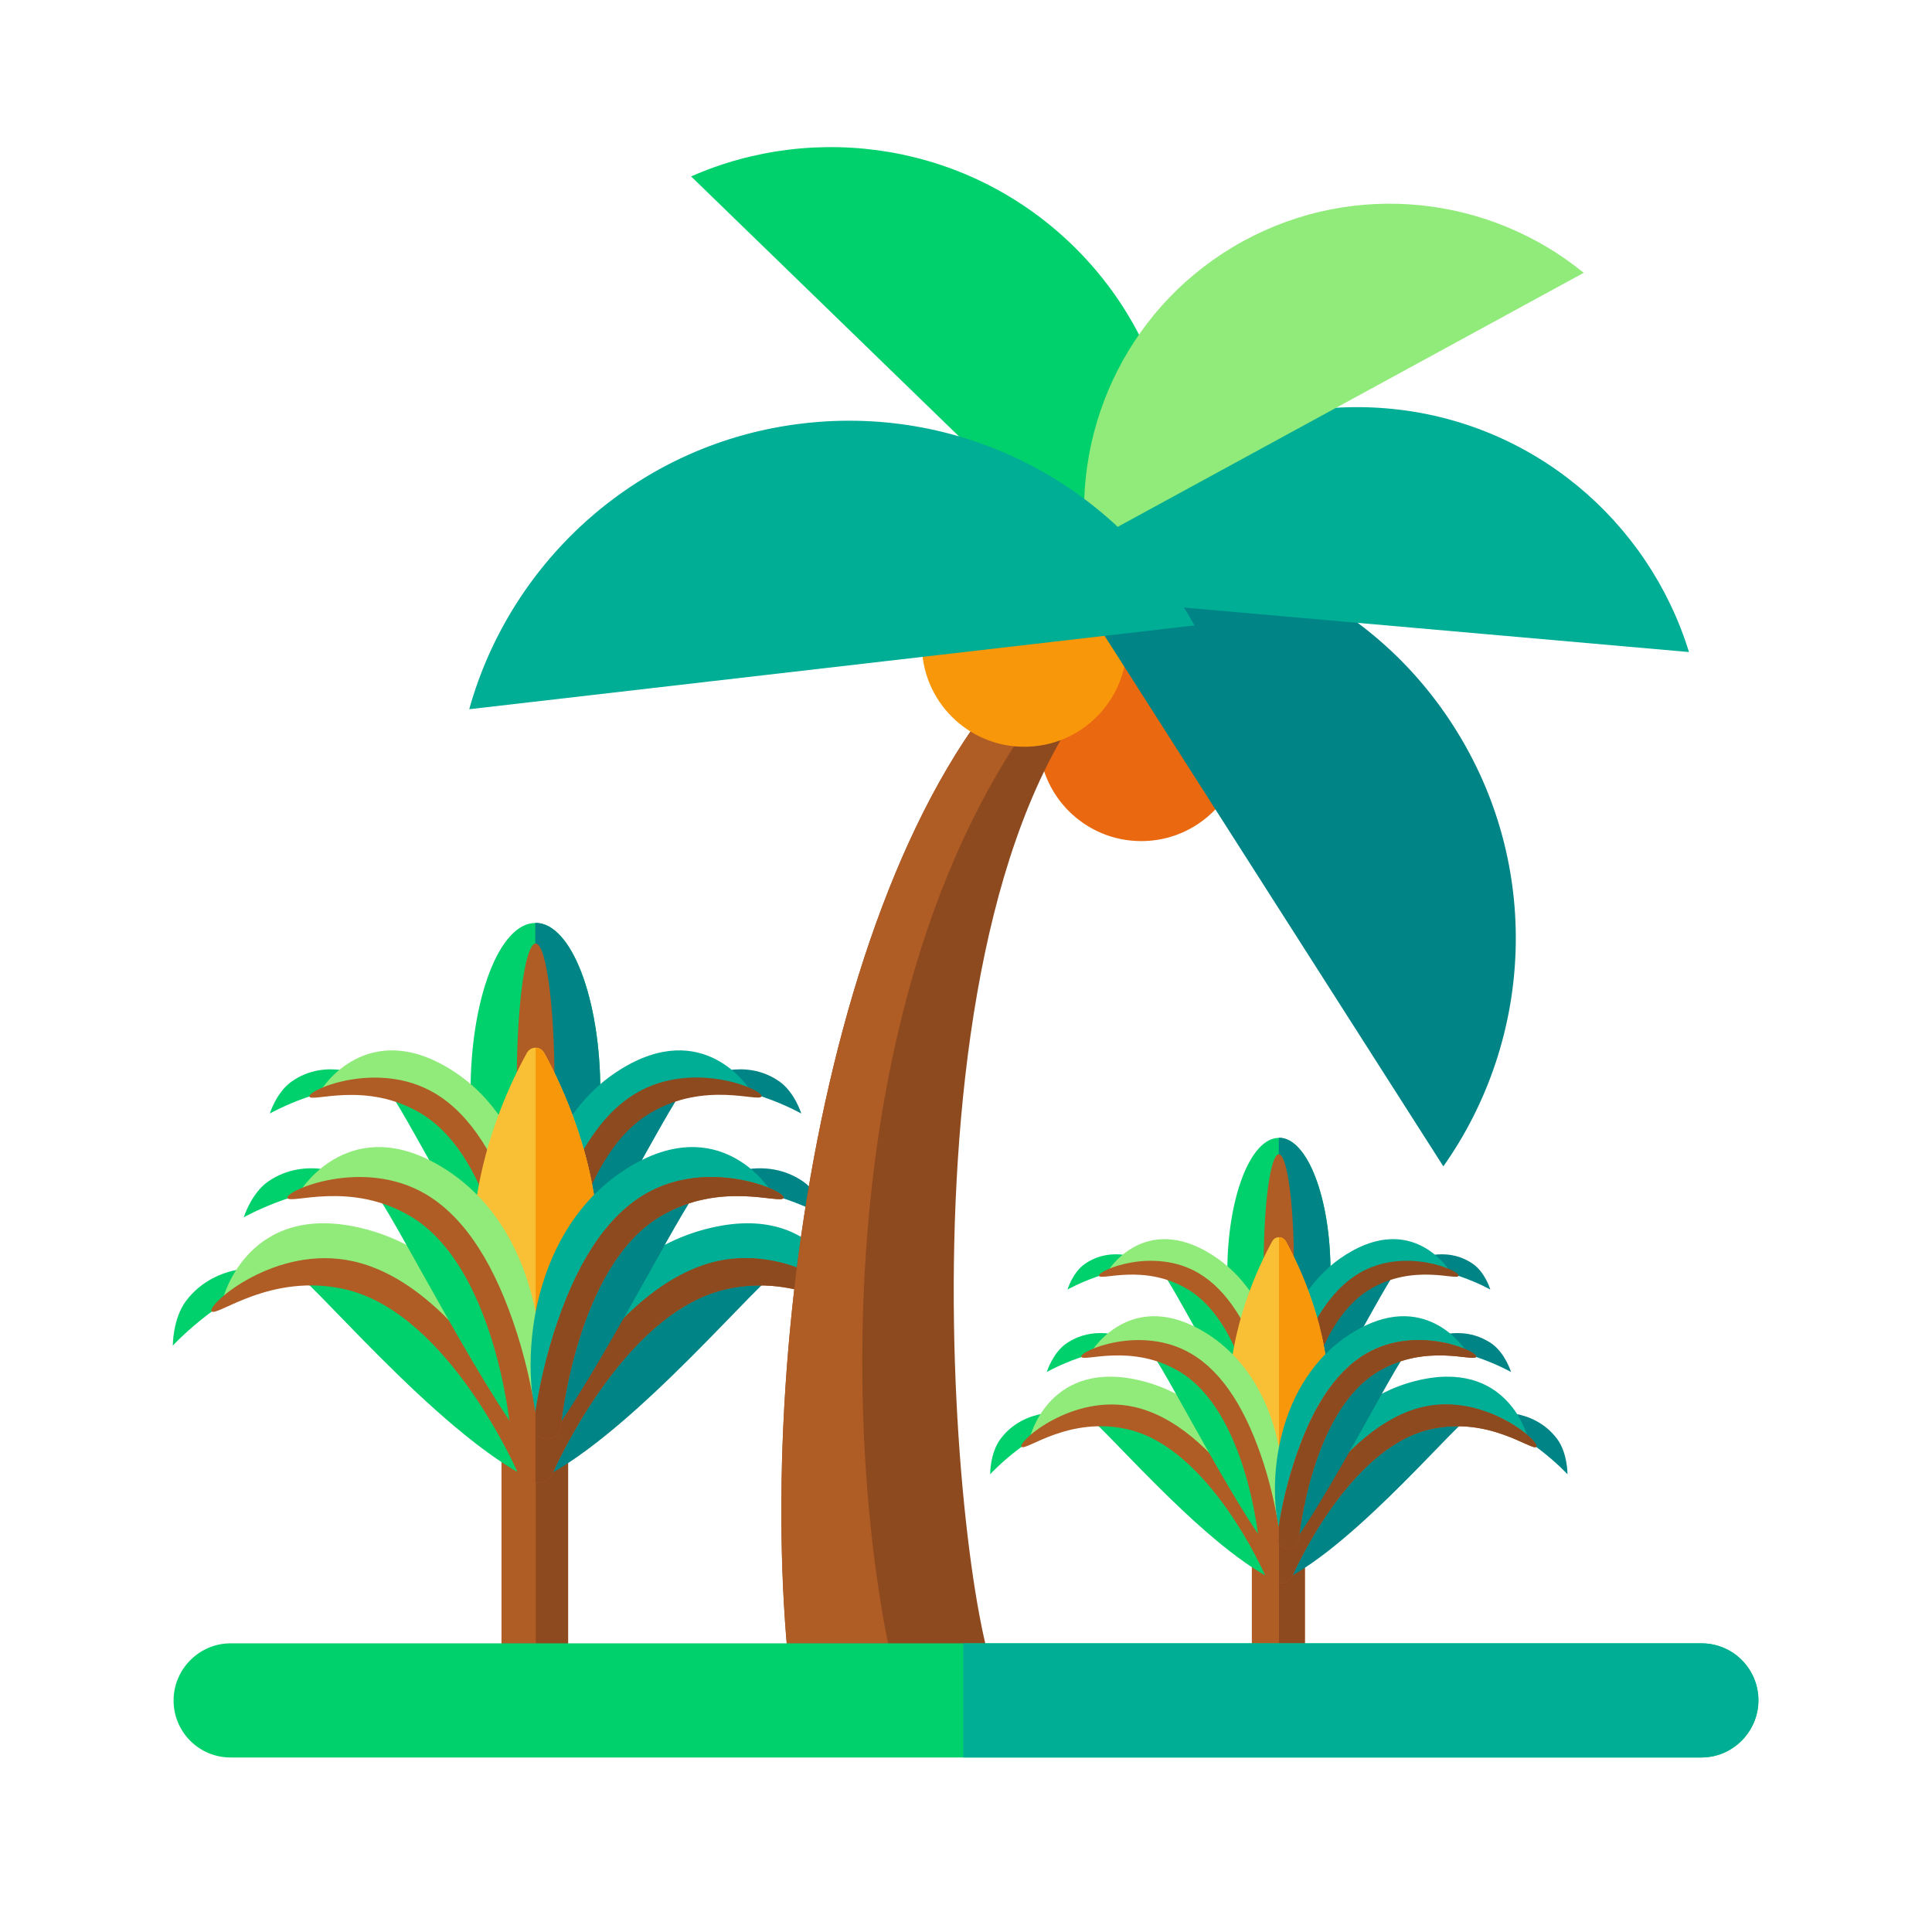 <svg xmlns="http://www.w3.org/2000/svg" width="200" height="200" class="icon" viewBox="0 0 1024 1024"><path fill="#00D16C" d="M318.2 578.6c0 49.4-15.4 89.4-34.4 89.4h-.1c-18.9-.1-34.3-40.1-34.3-89.4 0-49.3 15.3-89.3 34.3-89.4h.1c19-.1 34.4 40 34.4 89.4z"/><path fill="#008486" d="M318.2 578.6c0 49.4-15.4 89.4-34.4 89.4h-.1V489.1h.1c19 0 34.4 40.1 34.4 89.5z"/><path fill="#B05C25" d="M273.9 573.6a10 73.5 0 1 0 20 0 10 73.5 0 1 0-20 0Z"/><path fill="#00D16C" d="M193.9 570.9s-20.7-10.7-39.3 2.3c-8.1 5.7-11.6 17-11.6 17s31.1-17.7 60.5-14.5c4.8.5 44.1 80.3 71.9 119.1 0 0-.4-67.7-34-97.5s-47.5-26.4-47.5-26.4z"/><path fill="#90EB7A" d="M170.6 577.1s24-38.2 68.7-10 52.2 90 42.1 124.7c0 0-9.9-123.4-110.8-114.7z"/><path fill="#008486" d="M373.8 570.9s20.7-10.7 39.3 2.3c8.1 5.7 11.6 17 11.6 17s-31.1-17.7-60.5-14.5c-4.8.5-44.1 80.3-71.9 119.1 0 0 .4-67.7 34-97.5s47.5-26.4 47.5-26.4z"/><path fill="#00AD95" d="M397.1 577.1s-24-38.2-68.7-10-52.2 90-42.1 124.7c.1 0 10-123.4 110.8-114.7z"/><path fill="#B05C25" d="M274.1 646.1c-10.2-31.9-24.4-55.3-43.7-66.7-30.3-17.9-67.4-1.6-66.4 1.8 1.1 3.3 30.2-8.5 59.2 9 40.2 24.1 47.6 100.3 47.6 101 .3 2.6 2.1 4.7 4.4 5.5.8.3 1.7.4 2.7.3 3.5-.4 6.1-3.5 5.8-7.1 0-.9-2.1-20.5-9.6-43.8z"/><path fill="#8E4A1F" d="M337.3 579.3c-19.4 11.4-33.5 34.8-43.7 66.7-7.4 23.3-9.6 42.9-9.7 43.8-.4 3.5 2.2 6.7 5.8 7.1.9.1 1.8 0 2.7-.3 2.4-.7 4.2-2.9 4.4-5.5.1-.7 7.4-76.9 47.6-101 29.1-17.5 58.2-5.6 59.2-9 1.2-3.4-35.9-19.6-66.3-1.8z"/><path fill="#B05C25" d="M301.1 710.8v170.6c0 3-2.4 5.4-5.4 5.4h-24.5c-3 0-5.4-2.4-5.4-5.4V710.8c0-3 2.4-5.4 5.4-5.4h24.5c3 0 5.4 2.4 5.4 5.4z"/><path fill="#8E4A1F" d="M301.1 710.8v170.6c0 3-2.4 5.4-5.4 5.4H284V705.4h11.8c2.9 0 5.3 2.4 5.3 5.4z"/><path fill="#F9C035" d="M317.4 664c0 48.3-19.8 89.5-29 106-1 1.8-2.7 2.7-4.5 2.7-1.8 0-3.6-.8-4.6-2.7-9.2-16.4-29-57.7-29-106s19.8-89.5 29-106c1-1.8 2.8-2.7 4.6-2.7 1.8 0 3.4.9 4.5 2.7 9.1 16.5 29 57.7 29 106z"/><path fill="#F9970B" d="M317.4 664c0 48.3-19.8 89.5-29 106-1 1.8-2.7 2.7-4.5 2.7V555.4c1.8 0 3.4.9 4.5 2.7 9.1 16.4 29 57.6 29 105.9z"/><path fill="#008486" d="M425 672.4s27.6-4.6 44.1 17.1c7.1 9.5 7 23.7 7 23.7s-29.1-31.7-63.7-38.8c-5.8-1.2-75.5 84.7-126 109.6 0 0 25.4-77.2 74.8-98.9s63.8-12.7 63.8-12.7z"/><path fill="#00AD95" d="M449.4 688s-13.3-52.4-74.8-36.7-92.8 83.5-94 127c0-.1 56.9-137.3 168.8-90.3z"/><path fill="#00D16C" d="M142.7 672.4s-27.6-4.6-44.1 17.1c-7.1 9.5-7 23.7-7 23.7s29.1-31.7 63.7-38.8c5.8-1.2 75.5 84.7 126 109.6 0 0-25.4-77.2-74.8-98.9s-63.8-12.7-63.8-12.7z"/><path fill="#90EB7A" d="M118.3 688s13.3-52.4 74.8-36.7 92.8 83.5 94 127c0-.1-56.9-137.3-168.8-90.3z"/><path fill="#B05C25" d="M455.4 695c-2.5 3.4-31.4-20.8-71-11.6-54.9 12.8-91.3 97-91.7 97.9-1.3 2.9-4.1 4.6-7.1 4.6-.6 0-1.2-.1-1.8-.2-.6.1-1.2.2-1.9.2-3 0-5.8-1.7-7.1-4.6-.4-.8-36.8-85.1-91.7-97.9-39.7-9.2-68.5 15-71 11.6s33.9-35.7 75.1-26.5c26.4 5.9 51.2 27.3 74.6 60.1 6.2 8.7 11.4 17.1 15.6 24.3v-5.3H290v5.4c4.2-7.2 9.4-15.6 15.6-24.3 23.4-32.7 48.2-54.1 74.6-60.1 41.3-9.3 77.7 23 75.2 26.4z"/><path fill="#8E4A1F" d="M455.4 695c-2.5 3.4-31.4-20.8-71-11.6-54.9 12.8-91.3 97-91.7 97.9-1.3 2.9-4.1 4.6-7.1 4.6-.6 0-1.2-.1-1.8-.2v-38.2h6.2v5.3c4.2-7.2 9.4-15.6 15.6-24.3 23.4-32.7 48.2-54.1 74.6-60.1 41.3-9.1 77.7 23.2 75.2 26.6z"/><path fill="#00D16C" d="M185.5 623.8s-22.8-11.8-43.5 2.5c-8.9 6.3-12.8 18.9-12.8 18.9s34.4-19.5 66.8-16c5.4.6 48.8 88.7 79.4 131.6 0 0-.4-74.8-37.5-107.7-37.1-33-52.4-29.3-52.4-29.3z"/><path fill="#90EB7A" d="M159.7 630.5s26.5-42.2 75.9-11.1c49.4 31.1 57.7 99.4 46.4 137.8 0 0-10.9-136.3-122.3-126.7z"/><path fill="#008486" d="M382.3 623.8s22.8-11.8 43.5 2.5c8.9 6.3 12.8 18.9 12.8 18.9s-34.4-19.5-66.8-16c-5.4.6-48.8 88.7-79.4 131.6 0 0 .4-74.8 37.5-107.7 37.1-33 52.4-29.3 52.4-29.3z"/><path fill="#00AD95" d="M408 630.5s-26.5-42.2-75.9-11.1c-49.4 31.1-57.7 99.4-46.4 137.8 0 0 11-136.3 122.3-126.7z"/><path fill="#B05C25" d="M415.3 634.9c-1.2 3.7-33.3-9.4-65.5 9.9-44.5 26.7-52.5 110.8-52.6 111.6-.3 2.9-2.3 5.2-4.9 6-.9.3-1.9.4-3 .3-2.4-.2-4.3-1.6-5.5-3.5v-.1c-1.1 2-3.1 3.4-5.5 3.6-1 .1-2 0-3-.3-2.6-.8-4.6-3.2-4.9-6-.1-.8-8.2-85-52.6-111.6-32.1-19.3-64.3-6.2-65.5-9.9-1.2-3.7 39.8-21.7 73.3-2 21.4 12.6 37.1 38.4 48.4 73.7 5.7 17.8 8.5 33.6 9.8 42.1v-.4c1.3-8.5 4.2-24.1 9.7-41.6 11.2-35.3 26.9-61.1 48.4-73.7 33.6-19.8 74.6-1.8 73.4 1.9z"/><path fill="#8E4A1F" d="M415.3 634.9c-1.2 3.7-33.3-9.4-65.5 9.9-44.5 26.7-52.5 110.8-52.6 111.6-.3 2.9-2.3 5.2-4.9 6-.9.3-1.9.4-3 .3-2.4-.2-4.3-1.6-5.5-3.5v-11c1.3-8.5 4.2-24.1 9.7-41.6 11.2-35.3 26.9-61.1 48.4-73.7 33.6-19.7 74.6-1.7 73.4 2z"/><path fill="#00D16C" d="M705.2 674.2c0 39.3-12.2 71.1-27.3 71.1h-.1c-15-.1-27.3-31.9-27.3-71.1s12.2-71.1 27.3-71.1h.1c15-.1 27.3 31.8 27.3 71.1z"/><path fill="#008486" d="M705.2 674.2c0 39.3-12.2 71.1-27.3 71.1h-.1V603h.1c15 0 27.3 31.9 27.3 71.2z"/><path fill="#B05C25" d="M669.8 670.3a8 58.5 0 1 0 16 0 8 58.5 0 1 0-16 0Z"/><path fill="#00D16C" d="M606.3 668.1s-16.5-8.5-31.3 1.8c-6.5 4.5-9.2 13.6-9.2 13.6s24.8-14.1 48.1-11.5c3.8.4 35.1 63.9 57.2 94.8 0 0-.4-53.8-27.1-77.6s-37.7-21.1-37.7-21.1z"/><path fill="#90EB7A" d="M587.7 673s19.1-30.4 54.6-8c35.6 22.4 41.6 71.6 33.5 99.2 0 .1-7.8-98.1-88.1-91.2z"/><path fill="#008486" d="M749.4 668.1s16.5-8.5 31.3 1.8c6.5 4.5 9.2 13.6 9.2 13.6s-24.8-14.1-48.1-11.5c-3.8.4-35.1 63.9-57.2 94.8 0 0 .4-53.8 27.1-77.6s37.7-21.1 37.7-21.1z"/><path fill="#00AD95" d="M767.9 673s-19.1-30.4-54.6-8c-35.6 22.4-41.6 71.6-33.5 99.2 0 .1 7.9-98.1 88.1-91.2z"/><path fill="#B05C25" d="M670.1 727.9c-8.1-25.4-19.4-44-34.8-53.1-24.1-14.2-53.6-1.3-52.8 1.4.9 2.7 24-6.7 47.1 7.2 32 19.2 37.8 79.8 37.9 80.4.2 2.1 1.6 3.7 3.5 4.3.6.2 1.4.3 2.1.2 2.8-.3 4.9-2.8 4.6-5.6 0-.6-1.7-16.2-7.6-34.8z"/><path fill="#8E4A1F" d="M720.4 674.8c-15.4 9.1-26.7 27.7-34.8 53.1-5.9 18.6-7.6 34.2-7.7 34.8-.3 2.8 1.7 5.3 4.6 5.6.7.1 1.4 0 2.1-.2 1.9-.6 3.3-2.3 3.5-4.3.1-.6 5.9-61.2 37.9-80.4 23.2-13.9 46.3-4.5 47.1-7.2.9-2.7-28.6-15.6-52.7-1.4z"/><path fill="#B05C25" d="M691.6 779.4v135.7c0 2.4-1.9 4.3-4.3 4.3h-19.5c-2.4 0-4.3-1.9-4.3-4.3V779.4c0-2.4 1.9-4.3 4.3-4.3h19.5c2.3 0 4.3 1.9 4.3 4.3z"/><path fill="#8E4A1F" d="M691.6 779.4v135.7c0 2.4-1.9 4.3-4.3 4.3h-9.4V775.1h9.4c2.3 0 4.3 1.9 4.3 4.3z"/><path fill="#F9C035" d="M704.5 742.2c0 38.4-15.8 71.2-23 84.3-.8 1.4-2.2 2.1-3.6 2.1s-2.9-.7-3.6-2.1c-7.3-13.1-23-45.9-23-84.3s15.8-71.2 23-84.3c.8-1.4 2.2-2.2 3.6-2.1 1.4 0 2.7.7 3.6 2.1 7.2 13.1 23 45.9 23 84.3z"/><path fill="#F9970B" d="M704.5 742.2c0 38.4-15.8 71.2-23 84.3-.8 1.4-2.2 2.1-3.6 2.1V655.7c1.4 0 2.7.7 3.6 2.1 7.2 13.2 23 46 23 84.4z"/><path fill="#008486" d="M790.1 748.9s22-3.6 35.1 13.6c5.7 7.5 5.6 18.9 5.6 18.9s-23.1-25.2-50.6-30.9c-4.6-.9-60.1 67.4-100.2 87.2 0 0 20.2-61.4 59.5-78.7 39.2-17.3 50.6-10.1 50.6-10.1z"/><path fill="#00AD95" d="M809.5 761.2S798.9 719.5 750 732c-48.9 12.5-73.8 66.4-74.7 101 0 0 45.2-109.1 134.2-71.8z"/><path fill="#00D16C" d="M565.5 748.9s-22-3.6-35.1 13.6c-5.7 7.5-5.6 18.9-5.6 18.9s23.1-25.2 50.6-30.9c4.6-.9 60.1 67.4 100.2 87.2 0 0-20.2-61.4-59.5-78.7-39.2-17.3-50.6-10.1-50.6-10.1z"/><path fill="#90EB7A" d="M546.1 761.2s10.6-41.7 59.5-29.2c48.9 12.5 73.8 66.4 74.7 101 .1 0-45.1-109.1-134.2-71.8z"/><path fill="#B05C25" d="M814.3 766.8c-2 2.7-25-16.5-56.5-9.2-43.6 10.1-72.6 77.2-72.9 77.9-1 2.3-3.3 3.6-5.6 3.6-.5 0-.9-.1-1.4-.2-.5.1-1 .2-1.5.2-2.4 0-4.6-1.4-5.6-3.6-.3-.6-29.3-67.7-72.9-77.9-31.6-7.3-54.5 11.9-56.5 9.2-2-2.7 27-28.4 59.7-21.1 21 4.7 40.7 21.7 59.3 47.8 4.9 6.9 9.1 13.6 12.4 19.3v-4.2h10v4.3c3.3-5.7 7.5-12.4 12.4-19.3 18.6-26 38.3-43 59.3-47.8 32.8-7.4 61.8 18.3 59.8 21z"/><path fill="#8E4A1F" d="M814.3 766.8c-2 2.7-25-16.5-56.5-9.2-43.6 10.1-72.6 77.2-72.9 77.9-1 2.3-3.3 3.6-5.6 3.6-.5 0-.9-.1-1.4-.2v-30.4h4.9v4.2c3.3-5.7 7.5-12.4 12.4-19.3 18.6-26 38.3-43 59.3-47.8 32.8-7.2 61.8 18.5 59.8 21.2z"/><path fill="#00D16C" d="M599.6 710.2s-18.2-9.4-34.6 2c-7.1 5-10.2 15-10.2 15s27.4-15.6 53.1-12.7c4.3.5 38.8 70.6 63.1 104.7 0 0-.4-59.5-29.8-85.7-29.5-26.3-41.6-23.3-41.6-23.3z"/><path fill="#90EB7A" d="M579.1 715.5s21.1-33.5 60.4-8.8 45.9 79 36.9 109.6c0 0-8.7-108.4-97.3-100.8z"/><path fill="#008486" d="M756.1 710.2s18.2-9.4 34.6 2c7.1 5 10.2 15 10.2 15s-27.4-15.6-53.1-12.7c-4.3.5-38.8 70.6-63.1 104.7 0 0 .4-59.5 29.8-85.7 29.5-26.3 41.6-23.3 41.6-23.3z"/><path fill="#00AD95" d="M776.6 715.5s-21.1-33.5-60.4-8.8-45.9 79-36.9 109.6c0 0 8.7-108.4 97.3-100.8z"/><path fill="#B05C25" d="M782.4 719.1c-.9 3-26.5-7.4-52.1 7.9-35.4 21.2-41.8 88.1-41.9 88.8-.2 2.3-1.8 4.1-3.9 4.8-.7.2-1.5.4-2.4.2-1.9-.2-3.4-1.3-4.3-2.8v-.1c-.9 1.6-2.5 2.7-4.4 2.9-.8.1-1.6 0-2.4-.2-2.1-.7-3.6-2.5-3.9-4.8-.1-.7-6.5-67.6-41.9-88.8-25.5-15.3-51.2-4.9-52.1-7.9-.9-3 31.7-17.3 58.3-1.6 17 10 29.5 30.5 38.5 58.6 4.5 14.1 6.8 26.8 7.8 33.5v-.4c1-6.7 3.3-19.2 7.8-33.1 8.9-28.1 21.4-48.6 38.5-58.6 26.7-15.7 59.3-1.4 58.4 1.6z"/><path fill="#8E4A1F" d="M782.4 719.1c-.9 3-26.5-7.4-52.1 7.9-35.4 21.2-41.8 88.1-41.9 88.8-.2 2.3-1.8 4.1-3.9 4.8-.7.2-1.5.4-2.4.2-1.9-.2-3.4-1.3-4.3-2.8v-8.8c1-6.7 3.3-19.2 7.8-33.1 8.9-28.1 21.4-48.6 38.5-58.6 26.6-15.7 59.2-1.4 58.3 1.6z"/><path fill="#EA680F" d="M659.2 391.5c0-29.9-24.3-54.2-54.3-54.3-30 0-54.3 24.3-54.3 54.3s24.3 54.3 54.3 54.3 54.3-24.3 54.3-54.3z"/><path fill="#8E4A1F" d="M419.3 893.5H530c-21.6-29.3-64.2-416.5 63.7-543 3.2-6.5 1.9-14.2-2.7-19.3-1.5-1.7-3.3-3.1-5.4-4.1-8.8-4.2-19.2-.7-23.4 8.1-121.3 95.3-163.9 382.6-142.9 558.3z"/><path fill="#B05C25" d="M562.1 335.1c4.3-8.8 14.6-12.3 23.4-8.1 2.1 1.1 3.9 2.4 5.4 4.1-157.7 146.6-145.6 444.3-115.1 562.3h-56.6c-20.9-175.6 21.7-462.9 142.9-558.3z"/><path fill="#F9970B" d="M597.2 341.5c0-29.9-24.3-54.2-54.3-54.3-30 0-54.3 24.3-54.3 54.3s24.3 54.3 54.3 54.3c30 0 54.3-24.3 54.3-54.3z"/><path fill="#008486" d="M556.8 292.1c81-14.9 166.7 19.2 213.7 92.9 47.2 73.8 42.1 165.9-5.5 233.2L556.8 292.1z"/><path fill="#00D16C" d="M366.3 93.5c66.4-29.2 146.7-17.3 202.1 36.4 55.3 53.7 69.6 133.6 42.4 200.9L366.3 93.5z"/><path fill="#00AD95" d="M555.8 315.7c33.1-64.6 103-105.9 179.7-99.2 76.8 6.7 138.3 59.7 159.7 129.1l-339.4-29.9z"/><path fill="#90EB7A" d="M575.6 288.4c-7.2-63.5 23.8-128.1 83.5-160.7 59.6-32.4 130.7-23.6 180.3 16.9L575.6 288.4z"/><path fill="#00AD95" d="M248.7 375.9c22.1-79.3 90.4-141.5 177.1-151.5 87-10.1 167.6 34.8 207.3 107.1l-384.4 44.4z"/><path fill="#00D16C" d="M932 901.2c0 8.3-3.4 15.9-8.9 21.4s-13 8.9-21.4 8.9H122.2c-16.7 0-30.2-13.5-30.2-30.2 0-8.3 3.4-15.9 8.9-21.4s13-8.9 21.4-8.9h779.5c16.7 0 30.2 13.5 30.2 30.2z"/><path fill="#00AD95" d="M932 901.2c0 8.3-3.4 15.9-8.9 21.4s-13 8.9-21.4 8.9H510.6V871h391.2c16.7 0 30.2 13.5 30.2 30.2z"/></svg>
